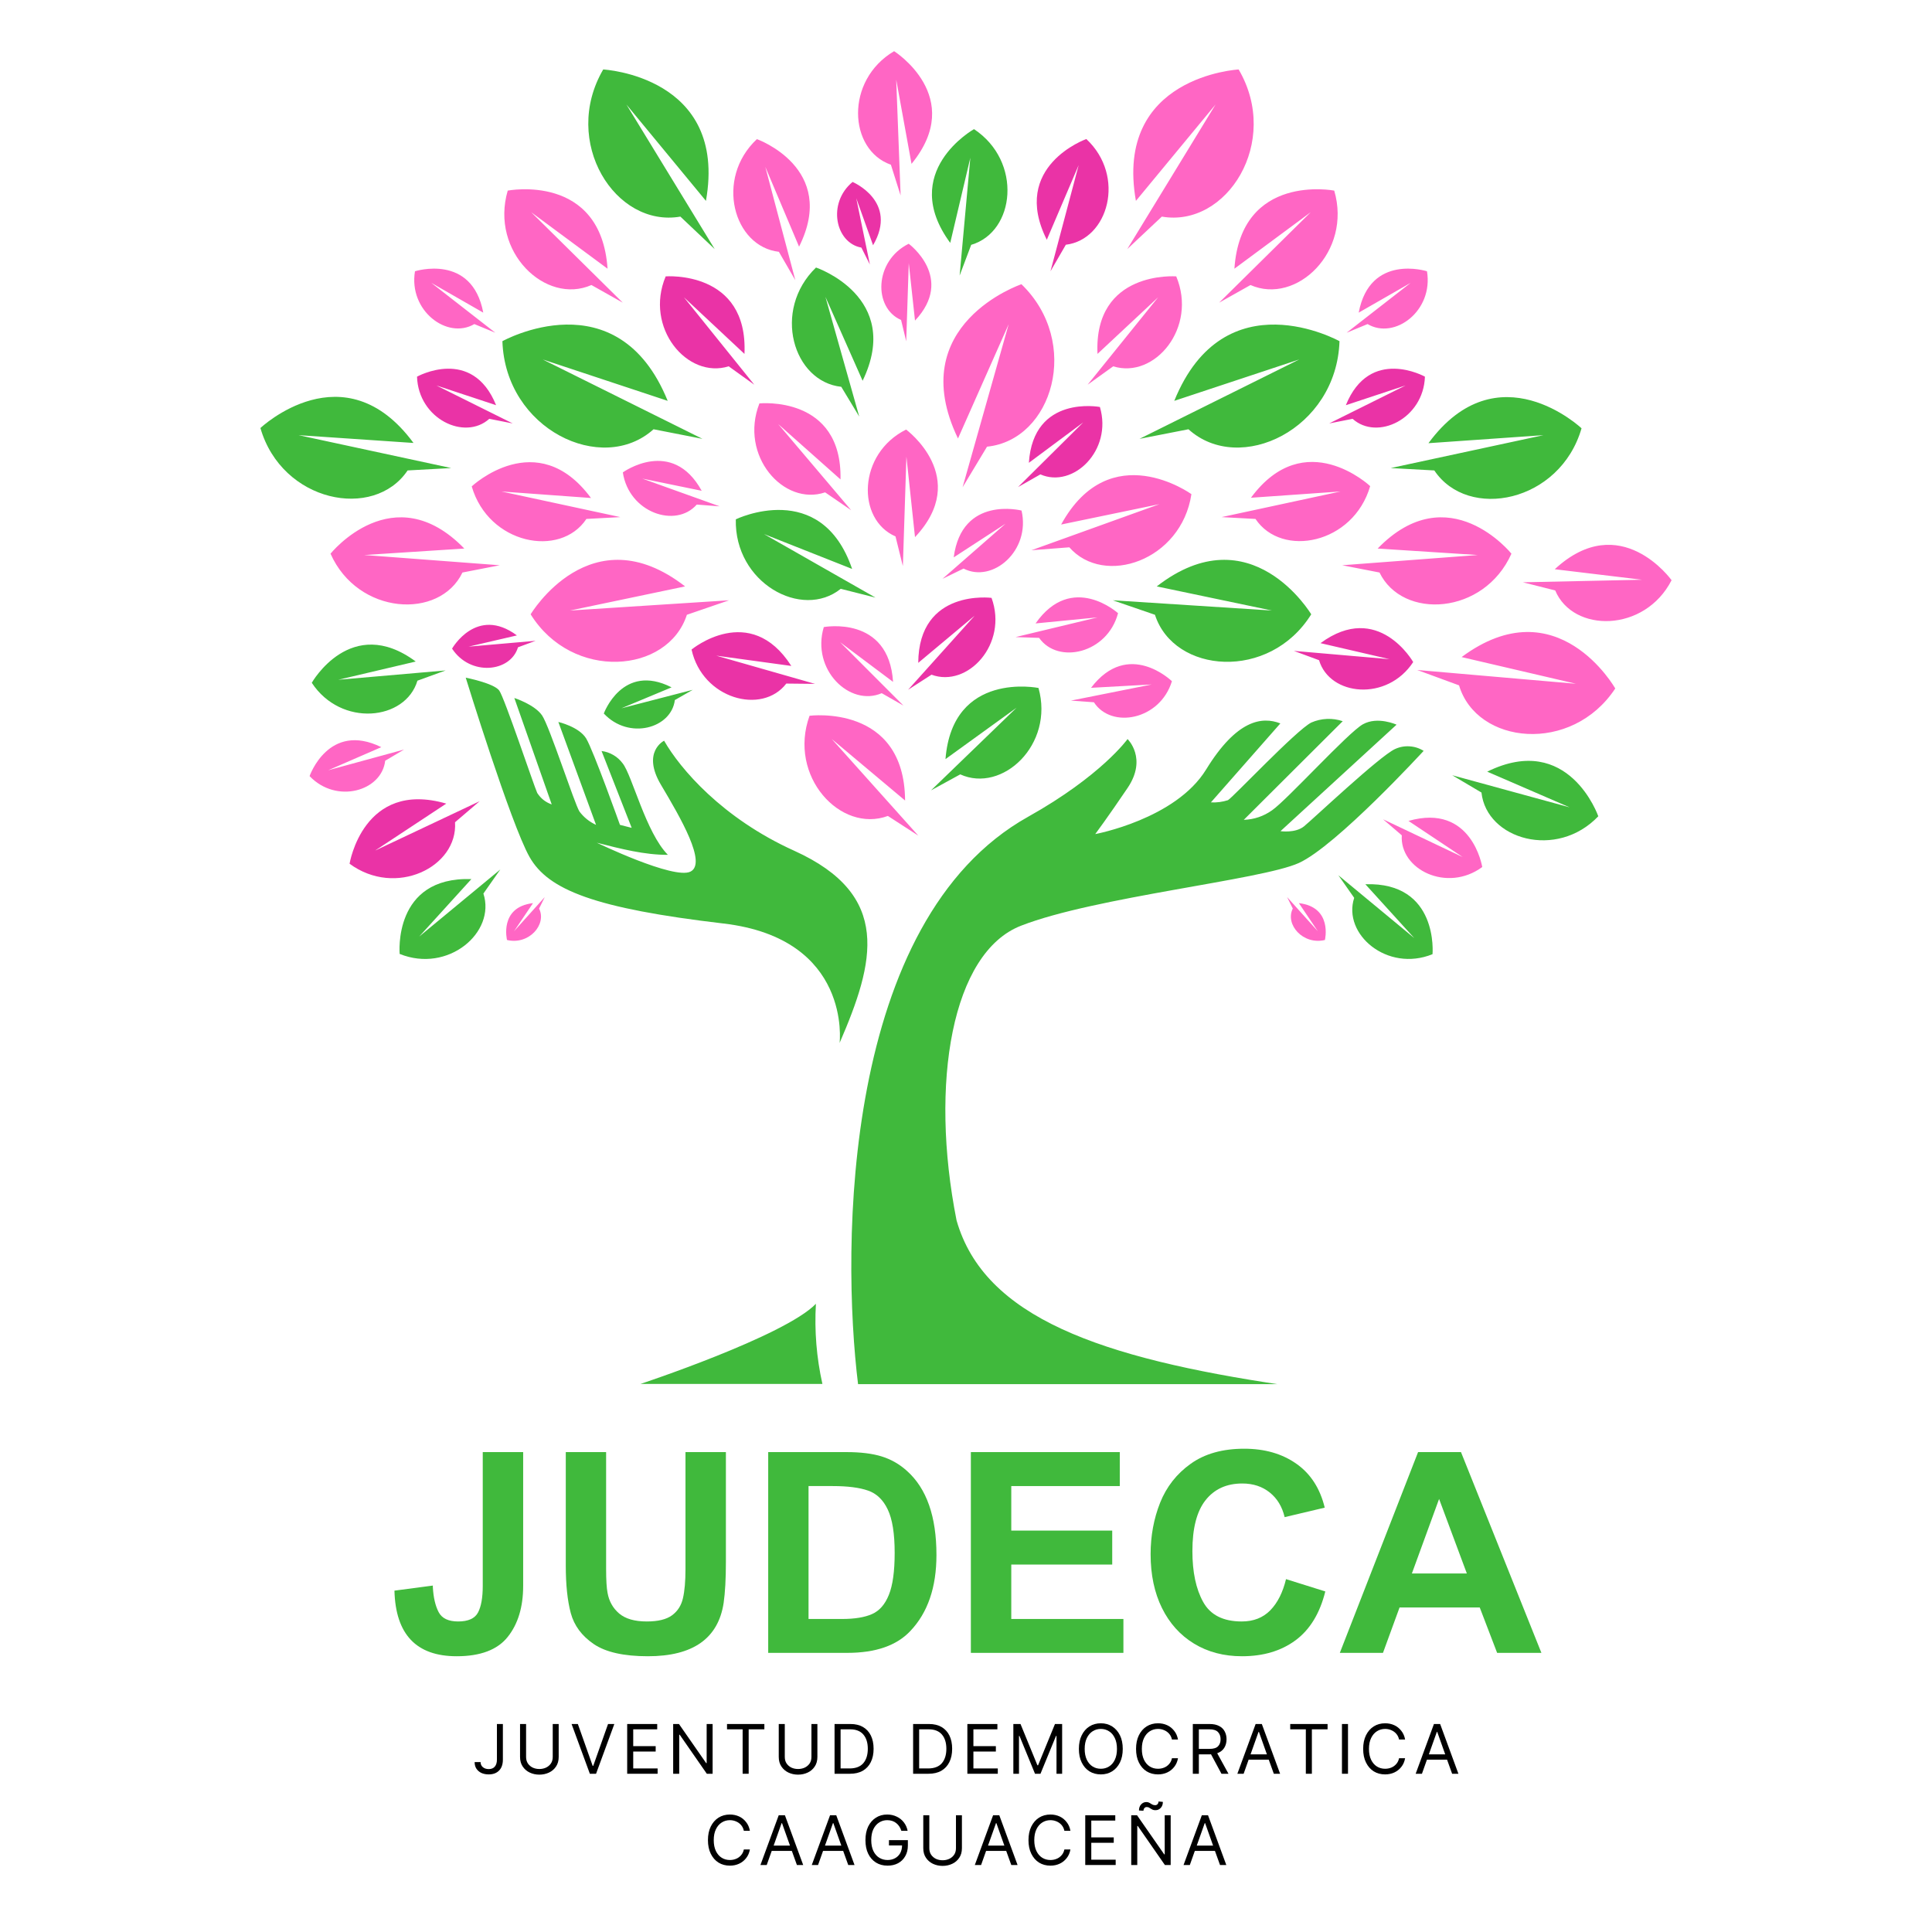 <svg xmlns="http://www.w3.org/2000/svg" xmlns:xlink="http://www.w3.org/1999/xlink" width="500" zoomAndPan="magnify" viewBox="0 0 375 375" height="500" preserveAspectRatio="xMidYMid meet" version="1.0"><defs><g/><clipPath id="756875476d"><path d="M 90 131 L 277 131 L 277 268.656 L 90 268.656 Z M 90 131 " clip-rule="nonzero"/></clipPath><clipPath id="f61073283a"><path d="M 50.031 13 L 311 13 L 311 187 L 50.031 187 Z M 50.031 13 " clip-rule="nonzero"/></clipPath><clipPath id="7e213c7466"><path d="M 60 9.906 L 325 9.906 L 325 183 L 60 183 Z M 60 9.906 " clip-rule="nonzero"/></clipPath></defs><g fill="#40b93c" fill-opacity="1"><g transform="translate(75.64, 320.82)"><g><path d="M 25.906 -38.969 L 25.906 -13 C 25.906 -8.906 24.906 -5.602 22.906 -3.094 C 20.914 -0.594 17.613 0.656 13 0.656 C 5.164 0.656 1.141 -3.586 0.922 -12.078 L 8.375 -13.062 L 8.375 -12.734 C 8.488 -10.734 8.863 -9.125 9.5 -7.906 C 10.133 -6.695 11.395 -6.094 13.281 -6.094 C 15.238 -6.094 16.523 -6.672 17.141 -7.828 C 17.754 -8.992 18.062 -10.719 18.062 -13 L 18.062 -38.969 Z M 25.906 -38.969 "/></g></g></g><g fill="#40b93c" fill-opacity="1"><g transform="translate(105.896, 320.82)"><g><path d="M 11.75 -16.328 C 11.75 -14.148 11.844 -12.586 12.031 -11.641 C 12.32 -10.016 13.07 -8.68 14.281 -7.641 C 15.5 -6.609 17.285 -6.094 19.641 -6.094 C 21.816 -6.094 23.445 -6.488 24.531 -7.281 C 25.625 -8.082 26.332 -9.18 26.656 -10.578 C 26.988 -11.984 27.156 -13.879 27.156 -16.266 L 27.156 -38.969 L 35 -38.969 L 35 -17.625 C 35 -14.363 34.852 -11.719 34.562 -9.688 C 33.508 -2.789 28.609 0.656 19.859 0.656 C 15.18 0.656 11.68 -0.129 9.359 -1.703 C 7.035 -3.285 5.547 -5.289 4.891 -7.719 C 4.242 -10.156 3.922 -13.223 3.922 -16.922 L 3.922 -38.969 L 11.75 -38.969 Z M 11.75 -16.328 "/></g></g></g><g fill="#40b93c" fill-opacity="1"><g transform="translate(145.186, 320.82)"><g><path d="M 30.859 -35.312 C 34.672 -31.906 36.578 -26.469 36.578 -19 C 36.578 -12.719 34.891 -7.801 31.516 -4.25 C 28.859 -1.414 24.773 0 19.266 0 L 3.922 0 L 3.922 -38.969 L 19.109 -38.969 C 21.859 -38.969 24.141 -38.688 25.953 -38.125 C 27.773 -37.562 29.41 -36.625 30.859 -35.312 Z M 28.469 -19.422 C 28.469 -23.16 28.02 -25.961 27.125 -27.828 C 26.238 -29.703 24.961 -30.926 23.297 -31.5 C 21.629 -32.082 19.344 -32.375 16.438 -32.375 L 11.75 -32.375 L 11.75 -6.578 L 18.281 -6.578 C 20.719 -6.578 22.648 -6.895 24.078 -7.531 C 25.516 -8.164 26.602 -9.41 27.344 -11.266 C 28.094 -13.117 28.469 -15.836 28.469 -19.422 Z M 28.469 -19.422 "/></g></g></g><g fill="#40b93c" fill-opacity="1"><g transform="translate(184.475, 320.82)"><g><path d="M 32.875 -32.375 L 11.812 -32.375 L 11.812 -23.734 L 31.406 -23.734 L 31.406 -17.141 L 11.812 -17.141 L 11.812 -6.578 L 33.578 -6.578 L 33.578 0 L 3.969 0 L 3.969 -38.969 L 32.875 -38.969 Z M 32.875 -32.375 "/></g></g></g><g fill="#40b93c" fill-opacity="1"><g transform="translate(220.771, 320.82)"><g><path d="M 20.734 -39.625 C 24.723 -39.625 28.098 -38.648 30.859 -36.703 C 33.617 -34.766 35.453 -31.926 36.359 -28.188 L 28.578 -26.344 C 28.098 -28.375 27.133 -29.969 25.688 -31.125 C 24.238 -32.289 22.461 -32.875 20.359 -32.875 C 17.305 -32.875 14.926 -31.789 13.219 -29.625 C 11.52 -27.469 10.672 -24.176 10.672 -19.75 C 10.672 -15.688 11.367 -12.395 12.766 -9.875 C 14.16 -7.352 16.656 -6.094 20.25 -6.094 C 22.531 -6.094 24.379 -6.816 25.797 -8.266 C 27.211 -9.723 28.227 -11.738 28.844 -14.312 L 36.469 -11.922 C 35.414 -7.672 33.488 -4.508 30.688 -2.438 C 27.895 -0.375 24.43 0.656 20.297 0.656 C 16.773 0.656 13.672 -0.16 10.984 -1.797 C 8.305 -3.43 6.234 -5.734 4.766 -8.703 C 3.297 -11.68 2.562 -15.164 2.562 -19.156 C 2.562 -22.707 3.176 -26.035 4.406 -29.141 C 5.645 -32.242 7.625 -34.766 10.344 -36.703 C 13.062 -38.648 16.523 -39.625 20.734 -39.625 Z M 20.734 -39.625 "/></g></g></g><g fill="#40b93c" fill-opacity="1"><g transform="translate(260.06, 320.82)"><g><path d="M 39.125 0 L 30.531 0 L 27.156 -8.812 L 11.594 -8.812 L 8.375 0 L 0 0 L 15.188 -38.969 L 23.516 -38.969 Z M 13.984 -15.406 L 24.656 -15.406 L 19.266 -29.875 Z M 13.984 -15.406 "/></g></g></g><g fill="#000000" fill-opacity="1"><g transform="translate(91.578, 344.285)"><g><path d="M 4.875 -9.656 L 6.031 -9.656 L 6.031 -2.75 C 6.031 -1.82 5.781 -1.109 5.281 -0.609 C 4.789 -0.117 4.125 0.125 3.281 0.125 C 2.75 0.125 2.273 0.031 1.859 -0.156 C 1.453 -0.352 1.129 -0.629 0.891 -0.984 C 0.66 -1.336 0.547 -1.766 0.547 -2.266 L 1.703 -2.266 C 1.703 -1.859 1.848 -1.531 2.141 -1.281 C 2.441 -1.031 2.82 -0.906 3.281 -0.906 C 3.789 -0.906 4.18 -1.062 4.453 -1.375 C 4.734 -1.695 4.875 -2.156 4.875 -2.75 Z M 4.875 -9.656 "/></g></g></g><g fill="#000000" fill-opacity="1"><g transform="translate(99.769, 344.285)"><g><path d="M 7.516 -9.656 L 8.672 -9.656 L 8.672 -3.266 C 8.672 -2.535 8.5 -1.914 8.156 -1.406 C 7.82 -0.895 7.367 -0.504 6.797 -0.234 C 6.223 0.035 5.598 0.172 4.922 0.172 C 4.242 0.172 3.617 0.035 3.047 -0.234 C 2.484 -0.504 2.031 -0.895 1.688 -1.406 C 1.344 -1.914 1.172 -2.535 1.172 -3.266 L 1.172 -9.656 L 2.344 -9.656 L 2.344 -3.266 C 2.344 -2.766 2.461 -2.336 2.703 -1.984 C 2.941 -1.641 3.254 -1.375 3.641 -1.188 C 4.035 -1.008 4.461 -0.922 4.922 -0.922 C 5.379 -0.922 5.805 -1.008 6.203 -1.188 C 6.598 -1.375 6.914 -1.641 7.156 -1.984 C 7.395 -2.336 7.516 -2.766 7.516 -3.266 Z M 7.516 -9.656 "/></g></g></g><g fill="#000000" fill-opacity="1"><g transform="translate(110.6, 344.285)"><g><path d="M 1.562 -9.656 L 4.438 -1.531 L 4.547 -1.531 L 7.422 -9.656 L 8.641 -9.656 L 5.094 0 L 3.891 0 L 0.344 -9.656 Z M 1.562 -9.656 "/></g></g></g><g fill="#000000" fill-opacity="1"><g transform="translate(120.564, 344.285)"><g><path d="M 1.172 0 L 1.172 -9.656 L 7 -9.656 L 7 -8.625 L 2.344 -8.625 L 2.344 -5.359 L 6.703 -5.359 L 6.703 -4.312 L 2.344 -4.312 L 2.344 -1.031 L 7.078 -1.031 L 7.078 0 Z M 1.172 0 "/></g></g></g><g fill="#000000" fill-opacity="1"><g transform="translate(129.49, 344.285)"><g><path d="M 8.828 -9.656 L 8.828 0 L 7.703 0 L 2.438 -7.578 L 2.344 -7.578 L 2.344 0 L 1.172 0 L 1.172 -9.656 L 2.297 -9.656 L 7.578 -2.062 L 7.672 -2.062 L 7.672 -9.656 Z M 8.828 -9.656 "/></g></g></g><g fill="#000000" fill-opacity="1"><g transform="translate(140.472, 344.285)"><g><path d="M 0.641 -8.625 L 0.641 -9.656 L 7.891 -9.656 L 7.891 -8.625 L 4.844 -8.625 L 4.844 0 L 3.672 0 L 3.672 -8.625 Z M 0.641 -8.625 "/></g></g></g><g fill="#000000" fill-opacity="1"><g transform="translate(149.983, 344.285)"><g><path d="M 7.516 -9.656 L 8.672 -9.656 L 8.672 -3.266 C 8.672 -2.535 8.5 -1.914 8.156 -1.406 C 7.82 -0.895 7.367 -0.504 6.797 -0.234 C 6.223 0.035 5.598 0.172 4.922 0.172 C 4.242 0.172 3.617 0.035 3.047 -0.234 C 2.484 -0.504 2.031 -0.895 1.688 -1.406 C 1.344 -1.914 1.172 -2.535 1.172 -3.266 L 1.172 -9.656 L 2.344 -9.656 L 2.344 -3.266 C 2.344 -2.766 2.461 -2.336 2.703 -1.984 C 2.941 -1.641 3.254 -1.375 3.641 -1.188 C 4.035 -1.008 4.461 -0.922 4.922 -0.922 C 5.379 -0.922 5.805 -1.008 6.203 -1.188 C 6.598 -1.375 6.914 -1.641 7.156 -1.984 C 7.395 -2.336 7.516 -2.766 7.516 -3.266 Z M 7.516 -9.656 "/></g></g></g><g fill="#000000" fill-opacity="1"><g transform="translate(160.815, 344.285)"><g><path d="M 4.156 0 L 1.172 0 L 1.172 -9.656 L 4.281 -9.656 C 5.219 -9.656 6.02 -9.461 6.688 -9.078 C 7.352 -8.691 7.863 -8.141 8.219 -7.422 C 8.57 -6.703 8.75 -5.844 8.75 -4.844 C 8.75 -3.844 8.566 -2.977 8.203 -2.25 C 7.848 -1.531 7.328 -0.973 6.641 -0.578 C 5.961 -0.191 5.133 0 4.156 0 Z M 2.344 -1.031 L 4.078 -1.031 C 5.273 -1.031 6.164 -1.367 6.75 -2.047 C 7.332 -2.734 7.625 -3.664 7.625 -4.844 C 7.625 -6.02 7.336 -6.941 6.766 -7.609 C 6.191 -8.285 5.336 -8.625 4.203 -8.625 L 2.344 -8.625 Z M 2.344 -1.031 "/></g></g></g><g fill="#000000" fill-opacity="1"><g transform="translate(171.344, 344.285)"><g/></g></g><g fill="#000000" fill-opacity="1"><g transform="translate(176.063, 344.285)"><g><path d="M 4.156 0 L 1.172 0 L 1.172 -9.656 L 4.281 -9.656 C 5.219 -9.656 6.02 -9.461 6.688 -9.078 C 7.352 -8.691 7.863 -8.141 8.219 -7.422 C 8.57 -6.703 8.75 -5.844 8.75 -4.844 C 8.75 -3.844 8.566 -2.977 8.203 -2.25 C 7.848 -1.531 7.328 -0.973 6.641 -0.578 C 5.961 -0.191 5.133 0 4.156 0 Z M 2.344 -1.031 L 4.078 -1.031 C 5.273 -1.031 6.164 -1.367 6.75 -2.047 C 7.332 -2.734 7.625 -3.664 7.625 -4.844 C 7.625 -6.02 7.336 -6.941 6.766 -7.609 C 6.191 -8.285 5.336 -8.625 4.203 -8.625 L 2.344 -8.625 Z M 2.344 -1.031 "/></g></g></g><g fill="#000000" fill-opacity="1"><g transform="translate(186.593, 344.285)"><g><path d="M 1.172 0 L 1.172 -9.656 L 7 -9.656 L 7 -8.625 L 2.344 -8.625 L 2.344 -5.359 L 6.703 -5.359 L 6.703 -4.312 L 2.344 -4.312 L 2.344 -1.031 L 7.078 -1.031 L 7.078 0 Z M 1.172 0 "/></g></g></g><g fill="#000000" fill-opacity="1"><g transform="translate(195.519, 344.285)"><g><path d="M 1.172 -9.656 L 2.562 -9.656 L 5.844 -1.641 L 5.969 -1.641 L 9.25 -9.656 L 10.641 -9.656 L 10.641 0 L 9.547 0 L 9.547 -7.344 L 9.453 -7.344 L 6.438 0 L 5.375 0 L 2.359 -7.344 L 2.266 -7.344 L 2.266 0 L 1.172 0 Z M 1.172 -9.656 "/></g></g></g><g fill="#000000" fill-opacity="1"><g transform="translate(208.614, 344.285)"><g><path d="M 9.312 -4.828 C 9.312 -3.805 9.129 -2.926 8.766 -2.188 C 8.398 -1.445 7.895 -0.875 7.25 -0.469 C 6.613 -0.07 5.883 0.125 5.062 0.125 C 4.227 0.125 3.488 -0.07 2.844 -0.469 C 2.207 -0.875 1.707 -1.445 1.344 -2.188 C 0.977 -2.926 0.797 -3.805 0.797 -4.828 C 0.797 -5.848 0.977 -6.727 1.344 -7.469 C 1.707 -8.207 2.207 -8.781 2.844 -9.188 C 3.488 -9.594 4.227 -9.797 5.062 -9.797 C 5.883 -9.797 6.613 -9.594 7.25 -9.188 C 7.895 -8.781 8.398 -8.207 8.766 -7.469 C 9.129 -6.727 9.312 -5.848 9.312 -4.828 Z M 8.188 -4.828 C 8.188 -5.66 8.047 -6.363 7.766 -6.938 C 7.492 -7.52 7.117 -7.957 6.641 -8.25 C 6.172 -8.551 5.645 -8.703 5.062 -8.703 C 4.469 -8.703 3.938 -8.551 3.469 -8.25 C 3 -7.957 2.625 -7.52 2.344 -6.938 C 2.062 -6.363 1.922 -5.66 1.922 -4.828 C 1.922 -3.992 2.062 -3.285 2.344 -2.703 C 2.625 -2.129 3 -1.695 3.469 -1.406 C 3.938 -1.113 4.469 -0.969 5.062 -0.969 C 5.645 -0.969 6.172 -1.113 6.641 -1.406 C 7.117 -1.695 7.492 -2.129 7.766 -2.703 C 8.047 -3.285 8.188 -3.992 8.188 -4.828 Z M 8.188 -4.828 "/></g></g></g><g fill="#000000" fill-opacity="1"><g transform="translate(219.71, 344.285)"><g><path d="M 8.938 -6.641 L 7.766 -6.641 C 7.672 -7.086 7.488 -7.461 7.219 -7.766 C 6.957 -8.066 6.641 -8.297 6.266 -8.453 C 5.891 -8.617 5.488 -8.703 5.062 -8.703 C 4.469 -8.703 3.938 -8.551 3.469 -8.25 C 3 -7.957 2.625 -7.52 2.344 -6.938 C 2.062 -6.363 1.922 -5.66 1.922 -4.828 C 1.922 -3.992 2.062 -3.285 2.344 -2.703 C 2.625 -2.129 3 -1.695 3.469 -1.406 C 3.938 -1.113 4.469 -0.969 5.062 -0.969 C 5.488 -0.969 5.891 -1.047 6.266 -1.203 C 6.641 -1.359 6.957 -1.586 7.219 -1.891 C 7.488 -2.191 7.672 -2.566 7.766 -3.016 L 8.938 -3.016 C 8.82 -2.359 8.578 -1.797 8.203 -1.328 C 7.836 -0.859 7.383 -0.5 6.844 -0.25 C 6.301 0 5.707 0.125 5.062 0.125 C 4.227 0.125 3.488 -0.07 2.844 -0.469 C 2.207 -0.875 1.707 -1.445 1.344 -2.188 C 0.977 -2.926 0.797 -3.805 0.797 -4.828 C 0.797 -5.848 0.977 -6.727 1.344 -7.469 C 1.707 -8.207 2.207 -8.781 2.844 -9.188 C 3.488 -9.594 4.227 -9.797 5.062 -9.797 C 5.707 -9.797 6.301 -9.672 6.844 -9.422 C 7.383 -9.172 7.836 -8.805 8.203 -8.328 C 8.578 -7.859 8.82 -7.297 8.938 -6.641 Z M 8.938 -6.641 "/></g></g></g><g fill="#000000" fill-opacity="1"><g transform="translate(230.353, 344.285)"><g><path d="M 1.172 0 L 1.172 -9.656 L 4.438 -9.656 C 5.188 -9.656 5.801 -9.523 6.281 -9.266 C 6.77 -9.016 7.129 -8.664 7.359 -8.219 C 7.598 -7.77 7.719 -7.266 7.719 -6.703 C 7.719 -6.055 7.566 -5.492 7.266 -5.016 C 6.973 -4.547 6.52 -4.203 5.906 -3.984 L 8.094 0 L 6.734 0 L 4.703 -3.781 C 4.617 -3.77 4.535 -3.766 4.453 -3.766 L 2.344 -3.766 L 2.344 0 Z M 2.344 -4.828 L 4.422 -4.828 C 5.191 -4.828 5.738 -4.992 6.062 -5.328 C 6.395 -5.66 6.562 -6.117 6.562 -6.703 C 6.562 -7.273 6.395 -7.738 6.062 -8.094 C 5.727 -8.445 5.172 -8.625 4.391 -8.625 L 2.344 -8.625 Z M 2.344 -4.828 "/></g></g></g><g fill="#000000" fill-opacity="1"><g transform="translate(239.826, 344.285)"><g><path d="M 1.562 0 L 0.344 0 L 3.891 -9.656 L 5.094 -9.656 L 8.641 0 L 7.422 0 L 6.438 -2.734 L 2.531 -2.734 Z M 2.906 -3.766 L 6.078 -3.766 L 4.531 -8.125 L 4.453 -8.125 Z M 2.906 -3.766 "/></g></g></g><g fill="#000000" fill-opacity="1"><g transform="translate(249.79, 344.285)"><g><path d="M 0.641 -8.625 L 0.641 -9.656 L 7.891 -9.656 L 7.891 -8.625 L 4.844 -8.625 L 4.844 0 L 3.672 0 L 3.672 -8.625 Z M 0.641 -8.625 "/></g></g></g><g fill="#000000" fill-opacity="1"><g transform="translate(259.301, 344.285)"><g><path d="M 2.344 -9.656 L 2.344 0 L 1.172 0 L 1.172 -9.656 Z M 2.344 -9.656 "/></g></g></g><g fill="#000000" fill-opacity="1"><g transform="translate(263.793, 344.285)"><g><path d="M 8.938 -6.641 L 7.766 -6.641 C 7.672 -7.086 7.488 -7.461 7.219 -7.766 C 6.957 -8.066 6.641 -8.297 6.266 -8.453 C 5.891 -8.617 5.488 -8.703 5.062 -8.703 C 4.469 -8.703 3.938 -8.551 3.469 -8.25 C 3 -7.957 2.625 -7.52 2.344 -6.938 C 2.062 -6.363 1.922 -5.66 1.922 -4.828 C 1.922 -3.992 2.062 -3.285 2.344 -2.703 C 2.625 -2.129 3 -1.695 3.469 -1.406 C 3.938 -1.113 4.469 -0.969 5.062 -0.969 C 5.488 -0.969 5.891 -1.047 6.266 -1.203 C 6.641 -1.359 6.957 -1.586 7.219 -1.891 C 7.488 -2.191 7.672 -2.566 7.766 -3.016 L 8.938 -3.016 C 8.82 -2.359 8.578 -1.797 8.203 -1.328 C 7.836 -0.859 7.383 -0.5 6.844 -0.25 C 6.301 0 5.707 0.125 5.062 0.125 C 4.227 0.125 3.488 -0.07 2.844 -0.469 C 2.207 -0.875 1.707 -1.445 1.344 -2.188 C 0.977 -2.926 0.797 -3.805 0.797 -4.828 C 0.797 -5.848 0.977 -6.727 1.344 -7.469 C 1.707 -8.207 2.207 -8.781 2.844 -9.188 C 3.488 -9.594 4.227 -9.797 5.062 -9.797 C 5.707 -9.797 6.301 -9.672 6.844 -9.422 C 7.383 -9.172 7.836 -8.805 8.203 -8.328 C 8.578 -7.859 8.82 -7.297 8.938 -6.641 Z M 8.938 -6.641 "/></g></g></g><g fill="#000000" fill-opacity="1"><g transform="translate(274.436, 344.285)"><g><path d="M 1.562 0 L 0.344 0 L 3.891 -9.656 L 5.094 -9.656 L 8.641 0 L 7.422 0 L 6.438 -2.734 L 2.531 -2.734 Z M 2.906 -3.766 L 6.078 -3.766 L 4.531 -8.125 L 4.453 -8.125 Z M 2.906 -3.766 "/></g></g></g><g fill="#000000" fill-opacity="1"><g transform="translate(136.615, 361.996)"><g><path d="M 8.938 -6.641 L 7.766 -6.641 C 7.672 -7.086 7.488 -7.461 7.219 -7.766 C 6.957 -8.066 6.641 -8.297 6.266 -8.453 C 5.891 -8.617 5.488 -8.703 5.062 -8.703 C 4.469 -8.703 3.938 -8.551 3.469 -8.25 C 3 -7.957 2.625 -7.52 2.344 -6.938 C 2.062 -6.363 1.922 -5.66 1.922 -4.828 C 1.922 -3.992 2.062 -3.285 2.344 -2.703 C 2.625 -2.129 3 -1.695 3.469 -1.406 C 3.938 -1.113 4.469 -0.969 5.062 -0.969 C 5.488 -0.969 5.891 -1.047 6.266 -1.203 C 6.641 -1.359 6.957 -1.586 7.219 -1.891 C 7.488 -2.191 7.672 -2.566 7.766 -3.016 L 8.938 -3.016 C 8.82 -2.359 8.578 -1.797 8.203 -1.328 C 7.836 -0.859 7.383 -0.5 6.844 -0.25 C 6.301 0 5.707 0.125 5.062 0.125 C 4.227 0.125 3.488 -0.07 2.844 -0.469 C 2.207 -0.875 1.707 -1.445 1.344 -2.188 C 0.977 -2.926 0.797 -3.805 0.797 -4.828 C 0.797 -5.848 0.977 -6.727 1.344 -7.469 C 1.707 -8.207 2.207 -8.781 2.844 -9.188 C 3.488 -9.594 4.227 -9.797 5.062 -9.797 C 5.707 -9.797 6.301 -9.672 6.844 -9.422 C 7.383 -9.172 7.836 -8.805 8.203 -8.328 C 8.578 -7.859 8.82 -7.297 8.938 -6.641 Z M 8.938 -6.641 "/></g></g></g><g fill="#000000" fill-opacity="1"><g transform="translate(147.258, 361.996)"><g><path d="M 1.562 0 L 0.344 0 L 3.891 -9.656 L 5.094 -9.656 L 8.641 0 L 7.422 0 L 6.438 -2.734 L 2.531 -2.734 Z M 2.906 -3.766 L 6.078 -3.766 L 4.531 -8.125 L 4.453 -8.125 Z M 2.906 -3.766 "/></g></g></g><g fill="#000000" fill-opacity="1"><g transform="translate(157.222, 361.996)"><g><path d="M 1.562 0 L 0.344 0 L 3.891 -9.656 L 5.094 -9.656 L 8.641 0 L 7.422 0 L 6.438 -2.734 L 2.531 -2.734 Z M 2.906 -3.766 L 6.078 -3.766 L 4.531 -8.125 L 4.453 -8.125 Z M 2.906 -3.766 "/></g></g></g><g fill="#000000" fill-opacity="1"><g transform="translate(167.186, 361.996)"><g><path d="M 7.766 -6.641 C 7.566 -7.273 7.234 -7.773 6.766 -8.141 C 6.297 -8.516 5.711 -8.703 5.016 -8.703 C 4.441 -8.703 3.922 -8.551 3.453 -8.25 C 2.984 -7.957 2.609 -7.52 2.328 -6.938 C 2.055 -6.363 1.922 -5.66 1.922 -4.828 C 1.922 -3.992 2.062 -3.285 2.344 -2.703 C 2.625 -2.129 3.004 -1.695 3.484 -1.406 C 3.961 -1.113 4.5 -0.969 5.094 -0.969 C 5.633 -0.969 6.113 -1.082 6.531 -1.312 C 6.957 -1.539 7.289 -1.863 7.531 -2.281 C 7.77 -2.707 7.895 -3.211 7.906 -3.797 L 5.359 -3.797 L 5.359 -4.828 L 9.031 -4.828 L 9.031 -3.797 C 9.031 -2.992 8.859 -2.297 8.516 -1.703 C 8.18 -1.117 7.719 -0.664 7.125 -0.344 C 6.539 -0.031 5.863 0.125 5.094 0.125 C 4.238 0.125 3.488 -0.07 2.844 -0.469 C 2.195 -0.875 1.691 -1.445 1.328 -2.188 C 0.973 -2.926 0.797 -3.805 0.797 -4.828 C 0.797 -5.848 0.973 -6.727 1.328 -7.469 C 1.691 -8.207 2.191 -8.781 2.828 -9.188 C 3.461 -9.594 4.191 -9.797 5.016 -9.797 C 5.691 -9.797 6.305 -9.66 6.859 -9.391 C 7.422 -9.129 7.883 -8.758 8.25 -8.281 C 8.613 -7.812 8.859 -7.266 8.984 -6.641 Z M 7.766 -6.641 "/></g></g></g><g fill="#000000" fill-opacity="1"><g transform="translate(178.036, 361.996)"><g><path d="M 7.516 -9.656 L 8.672 -9.656 L 8.672 -3.266 C 8.672 -2.535 8.5 -1.914 8.156 -1.406 C 7.82 -0.895 7.367 -0.504 6.797 -0.234 C 6.223 0.035 5.598 0.172 4.922 0.172 C 4.242 0.172 3.617 0.035 3.047 -0.234 C 2.484 -0.504 2.031 -0.895 1.688 -1.406 C 1.344 -1.914 1.172 -2.535 1.172 -3.266 L 1.172 -9.656 L 2.344 -9.656 L 2.344 -3.266 C 2.344 -2.766 2.461 -2.336 2.703 -1.984 C 2.941 -1.641 3.254 -1.375 3.641 -1.188 C 4.035 -1.008 4.461 -0.922 4.922 -0.922 C 5.379 -0.922 5.805 -1.008 6.203 -1.188 C 6.598 -1.375 6.914 -1.641 7.156 -1.984 C 7.395 -2.336 7.516 -2.766 7.516 -3.266 Z M 7.516 -9.656 "/></g></g></g><g fill="#000000" fill-opacity="1"><g transform="translate(188.868, 361.996)"><g><path d="M 1.562 0 L 0.344 0 L 3.891 -9.656 L 5.094 -9.656 L 8.641 0 L 7.422 0 L 6.438 -2.734 L 2.531 -2.734 Z M 2.906 -3.766 L 6.078 -3.766 L 4.531 -8.125 L 4.453 -8.125 Z M 2.906 -3.766 "/></g></g></g><g fill="#000000" fill-opacity="1"><g transform="translate(198.831, 361.996)"><g><path d="M 8.938 -6.641 L 7.766 -6.641 C 7.672 -7.086 7.488 -7.461 7.219 -7.766 C 6.957 -8.066 6.641 -8.297 6.266 -8.453 C 5.891 -8.617 5.488 -8.703 5.062 -8.703 C 4.469 -8.703 3.938 -8.551 3.469 -8.25 C 3 -7.957 2.625 -7.52 2.344 -6.938 C 2.062 -6.363 1.922 -5.66 1.922 -4.828 C 1.922 -3.992 2.062 -3.285 2.344 -2.703 C 2.625 -2.129 3 -1.695 3.469 -1.406 C 3.938 -1.113 4.469 -0.969 5.062 -0.969 C 5.488 -0.969 5.891 -1.047 6.266 -1.203 C 6.641 -1.359 6.957 -1.586 7.219 -1.891 C 7.488 -2.191 7.672 -2.566 7.766 -3.016 L 8.938 -3.016 C 8.82 -2.359 8.578 -1.797 8.203 -1.328 C 7.836 -0.859 7.383 -0.5 6.844 -0.25 C 6.301 0 5.707 0.125 5.062 0.125 C 4.227 0.125 3.488 -0.07 2.844 -0.469 C 2.207 -0.875 1.707 -1.445 1.344 -2.188 C 0.977 -2.926 0.797 -3.805 0.797 -4.828 C 0.797 -5.848 0.977 -6.727 1.344 -7.469 C 1.707 -8.207 2.207 -8.781 2.844 -9.188 C 3.488 -9.594 4.227 -9.797 5.062 -9.797 C 5.707 -9.797 6.301 -9.672 6.844 -9.422 C 7.383 -9.172 7.836 -8.805 8.203 -8.328 C 8.578 -7.859 8.82 -7.297 8.938 -6.641 Z M 8.938 -6.641 "/></g></g></g><g fill="#000000" fill-opacity="1"><g transform="translate(209.474, 361.996)"><g><path d="M 1.172 0 L 1.172 -9.656 L 7 -9.656 L 7 -8.625 L 2.344 -8.625 L 2.344 -5.359 L 6.703 -5.359 L 6.703 -4.312 L 2.344 -4.312 L 2.344 -1.031 L 7.078 -1.031 L 7.078 0 Z M 1.172 0 "/></g></g></g><g fill="#000000" fill-opacity="1"><g transform="translate(218.4, 361.996)"><g><path d="M 8.828 -9.656 L 8.828 0 L 7.703 0 L 2.438 -7.578 L 2.344 -7.578 L 2.344 0 L 1.172 0 L 1.172 -9.656 L 2.297 -9.656 L 7.578 -2.062 L 7.672 -2.062 L 7.672 -9.656 Z M 3.547 -10.531 L 2.672 -10.578 C 2.672 -11.055 2.805 -11.445 3.078 -11.75 C 3.359 -12.062 3.703 -12.219 4.109 -12.219 C 4.348 -12.219 4.551 -12.164 4.719 -12.062 C 4.895 -11.957 5.066 -11.852 5.234 -11.75 C 5.398 -11.656 5.598 -11.609 5.828 -11.609 C 6.004 -11.609 6.156 -11.676 6.281 -11.812 C 6.406 -11.957 6.469 -12.129 6.469 -12.328 L 7.312 -12.25 C 7.312 -11.758 7.172 -11.367 6.891 -11.078 C 6.617 -10.785 6.281 -10.641 5.875 -10.641 C 5.656 -10.641 5.473 -10.672 5.328 -10.734 C 5.191 -10.797 5.066 -10.863 4.953 -10.938 C 4.848 -11.02 4.734 -11.094 4.609 -11.156 C 4.492 -11.219 4.344 -11.25 4.156 -11.25 C 3.977 -11.25 3.832 -11.176 3.719 -11.031 C 3.602 -10.895 3.547 -10.727 3.547 -10.531 Z M 3.547 -10.531 "/></g></g></g><g fill="#000000" fill-opacity="1"><g transform="translate(229.383, 361.996)"><g><path d="M 1.562 0 L 0.344 0 L 3.891 -9.656 L 5.094 -9.656 L 8.641 0 L 7.422 0 L 6.438 -2.734 L 2.531 -2.734 Z M 2.906 -3.766 L 6.078 -3.766 L 4.531 -8.125 L 4.453 -8.125 Z M 2.906 -3.766 "/></g></g></g><g clip-path="url(#756875476d)"><path fill="#40b93c" d="M 128.902 143.773 C 128.902 143.773 124.488 145.93 128.305 152.352 C 132.121 158.773 137.254 167.59 134.012 169.184 C 130.77 170.773 115.848 163.574 115.848 163.574 C 120.492 164.758 125.125 165.953 129.637 165.922 C 125.371 161.637 122.68 150.434 120.859 148.168 C 120.367 147.504 119.77 146.965 119.059 146.551 C 118.344 146.133 117.582 145.875 116.762 145.77 L 122.609 160.684 L 120.332 160.105 C 120.332 160.105 115.164 145.633 113.781 143.344 C 112.398 141.059 108.375 140.133 108.375 140.133 L 115.691 160.105 C 114.398 159.512 113.324 158.648 112.469 157.512 C 111.477 155.922 106.664 140.961 105.211 138.852 C 103.762 136.746 99.832 135.48 99.832 135.48 L 107.09 156.141 C 105.898 155.719 104.961 154.977 104.277 153.914 C 103.609 152.461 97.934 135.453 96.902 134.031 C 95.867 132.609 90.398 131.535 90.398 131.535 C 90.398 131.535 99.137 159.898 102.777 166.328 C 106.414 172.762 115.48 176.32 140.434 179.254 C 165.387 182.184 162.969 202.434 162.969 202.434 C 169.781 186.699 173.168 173.746 154.172 165.137 C 140.145 158.805 131.992 149.172 128.902 143.773 Z M 159.629 268.625 L 124.309 268.625 C 124.309 268.625 152.273 259.367 158.367 253.066 C 158.066 258.309 158.484 263.496 159.629 268.625 Z M 199.555 158.535 C 213.777 150.582 218.859 143.453 218.859 143.453 C 218.859 143.453 222.758 147.184 218.859 152.949 C 214.961 158.715 212.586 161.895 212.586 161.895 C 212.586 161.895 228.184 159.012 234.109 149.359 C 240.035 139.707 244.953 139.02 248.516 140.414 L 235.035 155.742 C 236.164 155.801 237.266 155.66 238.344 155.312 C 239.277 154.809 251.645 141.676 254.527 140.242 C 255.492 139.82 256.5 139.59 257.551 139.543 C 258.602 139.5 259.625 139.648 260.621 139.984 L 241.414 159.133 C 243.438 159.055 245.273 158.434 246.922 157.262 C 249.805 155.273 261.664 142.184 264.539 140.582 C 267.41 138.98 271.07 140.66 271.07 140.66 L 248.543 161.328 C 248.543 161.328 251.418 161.758 253.105 160.395 C 254.797 159.031 267.691 146.844 270.742 145.402 C 271.641 144.984 272.586 144.801 273.578 144.863 C 274.57 144.922 275.488 145.215 276.328 145.742 C 276.328 145.742 259.379 164.211 252.094 167.512 C 244.805 170.812 212.547 174.082 198.203 179.672 C 184.75 184.871 180.398 210.25 185.664 236.863 C 191.043 255.75 213.66 263.594 249.141 268.844 L 166.57 268.844 C 163.227 241.863 163.578 178.656 199.555 158.535 Z M 199.555 158.535 " fill-opacity="1" fill-rule="evenodd"/></g><g clip-path="url(#f61073283a)"><path fill="#40b93c" d="M 121.586 20.285 L 138.723 48.348 L 132.062 42.043 C 119.438 44.242 108.879 27.539 117.082 13.484 C 117.082 13.484 141.316 14.766 137.023 38.992 Z M 188.34 30.621 L 186.262 53.488 L 188.508 47.523 C 197.059 45.008 198.5 31.316 189.055 25.066 C 189.055 25.066 174.305 33.328 184.441 47.145 Z M 160.215 57.621 L 166.777 80.855 L 163.289 75.078 C 153.953 74.086 149.809 60.238 158.387 51.926 C 158.387 51.926 175.285 57.633 167.434 73.906 Z M 252.184 69.77 L 221.176 85.18 L 230.68 83.32 C 240.621 92.328 259.438 83.32 259.996 66.223 C 259.996 66.223 237.668 53.773 227.926 77.805 Z M 105.34 69.77 L 136.348 85.18 L 126.855 83.32 C 116.852 92.328 98.074 83.32 97.516 66.223 C 97.516 66.223 119.844 53.773 129.598 77.805 Z M 57.953 84.465 L 87.578 90.848 L 79.117 91.312 C 72.574 101.066 54.711 97.496 50.547 83.082 C 50.547 83.082 66.801 67.703 80.258 85.977 Z M 299.582 84.465 L 269.938 90.848 L 278.398 91.312 C 284.938 101.113 302.801 97.547 306.977 83.133 C 306.977 83.133 290.715 67.754 277.262 86.023 Z M 148.285 103.66 L 169.938 115.996 L 163.188 114.289 C 155.645 120.352 142.52 113.133 142.82 100.797 C 142.82 100.797 159.371 92.773 165.395 110.43 Z M 246.875 118.504 L 215.996 116.516 L 224.176 119.328 C 227.867 130.77 246.406 132.25 254.508 119.238 C 254.508 119.238 242.816 99.625 224.527 113.82 Z M 65.664 131.941 L 86.492 130.133 L 81.023 132.121 C 78.699 139.906 66.191 141.18 60.516 132.527 C 60.516 132.527 68.121 119.09 80.695 128.402 Z M 120.609 137.48 L 134.469 133.891 L 130.988 135.879 C 130.305 141.406 122.043 143.684 117.199 138.492 C 117.199 138.492 120.809 128.551 130.352 133.414 Z M 197.309 137.371 L 180.715 153.406 L 186.383 150.305 C 194.543 154.012 204.664 144.527 201.57 133.535 C 201.57 133.535 184.879 130.133 183.52 147.34 Z M 304.672 156.707 L 281.875 150.473 L 287.551 153.832 C 288.547 162.949 302.168 166.895 310.227 158.438 C 310.227 158.438 304.512 141.984 288.668 149.777 Z M 274.5 182.074 L 259.777 169.887 L 262.848 174.273 C 260.543 181.32 269.27 188.777 278.051 185.207 C 278.051 185.207 279.312 171.16 265.016 171.629 Z M 81.363 181.789 L 97.109 168.766 L 93.828 173.438 C 96.293 180.992 86.949 188.957 77.574 185.156 C 77.574 185.156 76.215 170.125 91.492 170.633 Z M 81.363 181.789 " fill-opacity="1" fill-rule="evenodd"/></g><g clip-path="url(#7e213c7466)"><path fill="#ff66c4" d="M 173.953 15.461 L 174.809 37.938 L 172.922 31.973 C 164.668 29.082 163.973 15.582 173.547 9.934 C 173.547 9.934 187.586 18.793 176.926 31.805 Z M 235.938 20.285 L 218.801 48.348 L 225.512 42.043 C 238.105 44.242 248.664 27.539 240.422 13.484 C 240.422 13.484 216.184 14.766 220.48 38.992 Z M 148.547 32.391 L 154.371 54.383 L 151.18 48.875 C 142.402 47.879 138.695 34.699 146.914 27.004 C 146.914 27.004 162.73 32.629 155.098 47.879 Z M 103.105 41.191 L 120.879 58.746 L 114.797 55.324 C 105.906 59.242 95.07 48.855 98.551 36.996 C 98.551 36.996 116.652 33.496 117.926 52.156 Z M 254.41 41.191 L 236.633 58.746 L 242.719 55.324 C 251.617 59.242 262.453 48.855 258.973 36.996 C 258.973 36.996 240.859 33.496 239.598 52.156 Z M 83.711 54.898 L 96.137 64.582 L 92.07 62.902 C 86.82 65.984 79.266 60.305 80.547 52.652 C 80.547 52.652 91.613 49.113 93.801 60.684 Z M 273.812 54.898 L 261.379 64.582 L 265.445 62.902 C 270.703 66.012 278.258 60.336 276.977 52.652 C 276.977 52.652 265.91 49.113 263.723 60.684 Z M 176.391 51.082 L 175.895 66.242 L 174.898 62.105 C 169.492 59.77 169.652 50.652 176.379 47.312 C 176.379 47.312 185.398 53.945 177.602 62.227 Z M 224.793 57.703 L 211.105 74.672 L 216.074 71.102 C 224.117 73.629 232.469 63.586 228.305 53.645 C 228.305 53.645 212.277 52.402 213.023 68.695 Z M 195.785 62.922 L 186.84 94.574 L 191.582 86.699 C 204.297 85.418 209.953 66.488 198.262 55.168 C 198.262 55.168 175.266 62.941 185.945 85.109 Z M 151.051 82.316 L 165.207 99.027 L 160.156 95.566 C 152.105 98.301 143.438 88.441 147.402 78.301 C 147.402 78.301 163.488 76.66 163.141 93.055 Z M 124.668 92.895 L 139.688 98.281 L 135.242 97.934 C 131.148 102.605 122.07 99.504 120.891 91.691 C 120.891 91.691 130.441 84.793 136.199 95.262 Z M 97.328 95.398 L 120.41 100.371 L 113.82 100.727 C 108.73 108.391 94.812 105.617 91.562 94.406 C 91.562 94.406 104.238 82.477 114.707 96.66 Z M 260.184 95.398 L 237.109 100.371 L 243.691 100.727 C 248.793 108.363 262.699 105.59 265.949 94.355 C 265.949 94.355 253.285 82.426 242.809 96.613 Z M 225.051 97.855 L 200.199 106.801 L 207.555 106.234 C 214.305 113.938 229.309 108.82 231.254 95.914 C 231.254 95.914 215.48 84.512 205.965 101.812 Z M 175.934 88.629 L 175.246 109.875 L 173.816 104.117 C 166.23 100.836 166.461 88.062 175.875 83.379 C 175.875 83.379 188.52 92.664 177.602 104.258 Z M 195.168 101.652 L 182.941 112.348 L 187.027 110.359 C 192.633 113.254 200.082 106.93 198.281 99.098 C 198.281 99.098 186.68 96.113 185.117 108.184 Z M 70.695 107.727 L 97 109.715 L 89.762 111.125 C 85.34 120.352 69.434 119.398 64.156 107.469 C 64.156 107.469 76.344 92.277 90.121 106.473 Z M 286.828 107.727 L 260.523 109.715 L 267.762 111.125 C 272.223 120.352 288.051 119.398 293.367 107.469 C 293.367 107.469 281.18 92.277 267.402 106.473 Z M 318.719 112.527 L 295.594 113.023 L 301.867 114.605 C 305.336 122.887 319.246 122.797 324.453 112.617 C 324.453 112.617 314.512 98.699 301.777 110.488 Z M 213.023 119.836 L 197.117 123.66 L 201.691 123.812 C 205.348 129.012 214.941 126.852 217.012 119.02 C 217.012 119.02 208.062 110.926 201.004 121.008 Z M 110.629 118.504 L 141.508 116.516 L 133.324 119.328 C 129.629 130.77 111.098 132.25 102.996 119.238 C 102.996 119.238 114.688 99.625 132.977 113.82 Z M 163.059 124.645 L 175.355 136.953 L 171.141 134.547 C 164.938 137.242 157.422 129.965 159.898 121.715 C 159.898 121.715 172.523 119.348 173.34 132.352 Z M 223.551 132.855 L 207.863 135.988 L 212.328 136.309 C 215.699 141.527 225.152 139.785 227.469 132.223 C 227.469 132.223 219.02 123.969 211.77 133.504 Z M 305.895 132.719 L 275.078 130.043 L 283.199 133.027 C 286.629 144.547 305.07 146.438 313.52 133.633 C 313.52 133.633 302.285 113.75 283.695 127.539 Z M 63.699 149.508 L 78.43 145.484 L 74.762 147.66 C 74.105 153.555 65.297 156.109 60.09 150.641 C 60.09 150.641 63.777 139.996 74.008 145.023 Z M 161.449 143.445 L 178.238 162.195 L 172.336 158.375 C 163.148 161.777 152.891 150.652 157.133 138.93 C 157.133 138.93 175.555 136.547 175.676 155.383 Z M 283.926 166.367 L 268.457 159.023 L 272.086 162.133 C 271.648 168.773 280.883 173.316 287.703 168.289 C 287.703 168.289 285.715 155.812 273.387 159.34 Z M 99.773 180.754 L 105.738 174.121 L 104.637 176.352 C 106.188 179.441 102.648 183.469 98.41 182.453 C 98.41 182.453 96.84 176.07 103.453 175.297 Z M 255.789 180.754 L 249.824 174.121 L 250.93 176.352 C 249.379 179.441 252.918 183.469 257.164 182.453 C 257.164 182.453 258.723 176.07 252.113 175.297 Z M 255.789 180.754 " fill-opacity="1" fill-rule="evenodd"/></g><path fill="#ea33a6" d="M 166.199 38.477 L 168.844 51.34 L 167.195 48.059 C 162.176 47.176 160.484 39.461 165.484 35.316 C 165.484 35.316 174.434 39.094 169.461 47.602 Z M 209.367 32.055 L 203.898 52.652 L 206.879 47.504 C 215.121 46.508 218.59 34.199 210.855 26.984 C 210.855 26.984 196.023 32.254 203.184 46.539 Z M 132.75 57.703 L 146.406 74.672 L 141.438 71.102 C 133.395 73.629 125.023 63.586 129.211 53.645 C 129.211 53.645 145.246 52.402 144.5 68.695 Z M 84.684 74.812 L 99.516 82.188 L 94.973 81.293 C 90.191 85.605 81.203 81.293 80.945 73.109 C 80.945 73.109 91.633 67.145 96.293 78.648 Z M 272.828 74.812 L 257.996 82.188 L 262.539 81.293 C 267.324 85.605 276.309 81.293 276.578 73.109 C 276.578 73.109 265.891 67.145 261.227 78.648 Z M 210.25 81.988 L 197.605 94.535 L 201.938 92.078 C 208.273 94.863 215.984 87.445 213.492 78.996 C 213.492 78.996 200.566 76.531 199.703 89.832 Z M 90.957 125.512 L 103.961 124.379 L 100.539 125.641 C 99.09 130.5 91.285 131.305 87.746 125.898 C 87.746 125.898 92.488 117.52 100.332 123.332 Z M 269.707 127.945 L 251.137 126.336 L 256.027 128.145 C 258.098 135.105 269.23 136.227 274.301 128.504 C 274.301 128.504 267.531 116.574 256.309 124.836 Z M 189.184 119.496 L 176.262 133.883 L 180.805 130.957 C 187.832 133.562 195.715 124.992 192.457 116.047 C 192.457 116.047 178.32 114.207 178.23 128.66 Z M 139.023 127.262 L 158.188 132.738 L 152.621 132.68 C 147.91 138.832 136.336 135.66 134.23 126.078 C 134.23 126.078 145.555 116.691 153.594 129.258 Z M 72.805 165.098 L 93.102 155.512 L 88.32 159.598 C 88.898 168.289 76.801 174.242 67.852 167.652 C 67.852 167.652 70.488 151.297 86.621 155.98 Z M 72.805 165.098 " fill-opacity="1" fill-rule="evenodd"/></svg>
